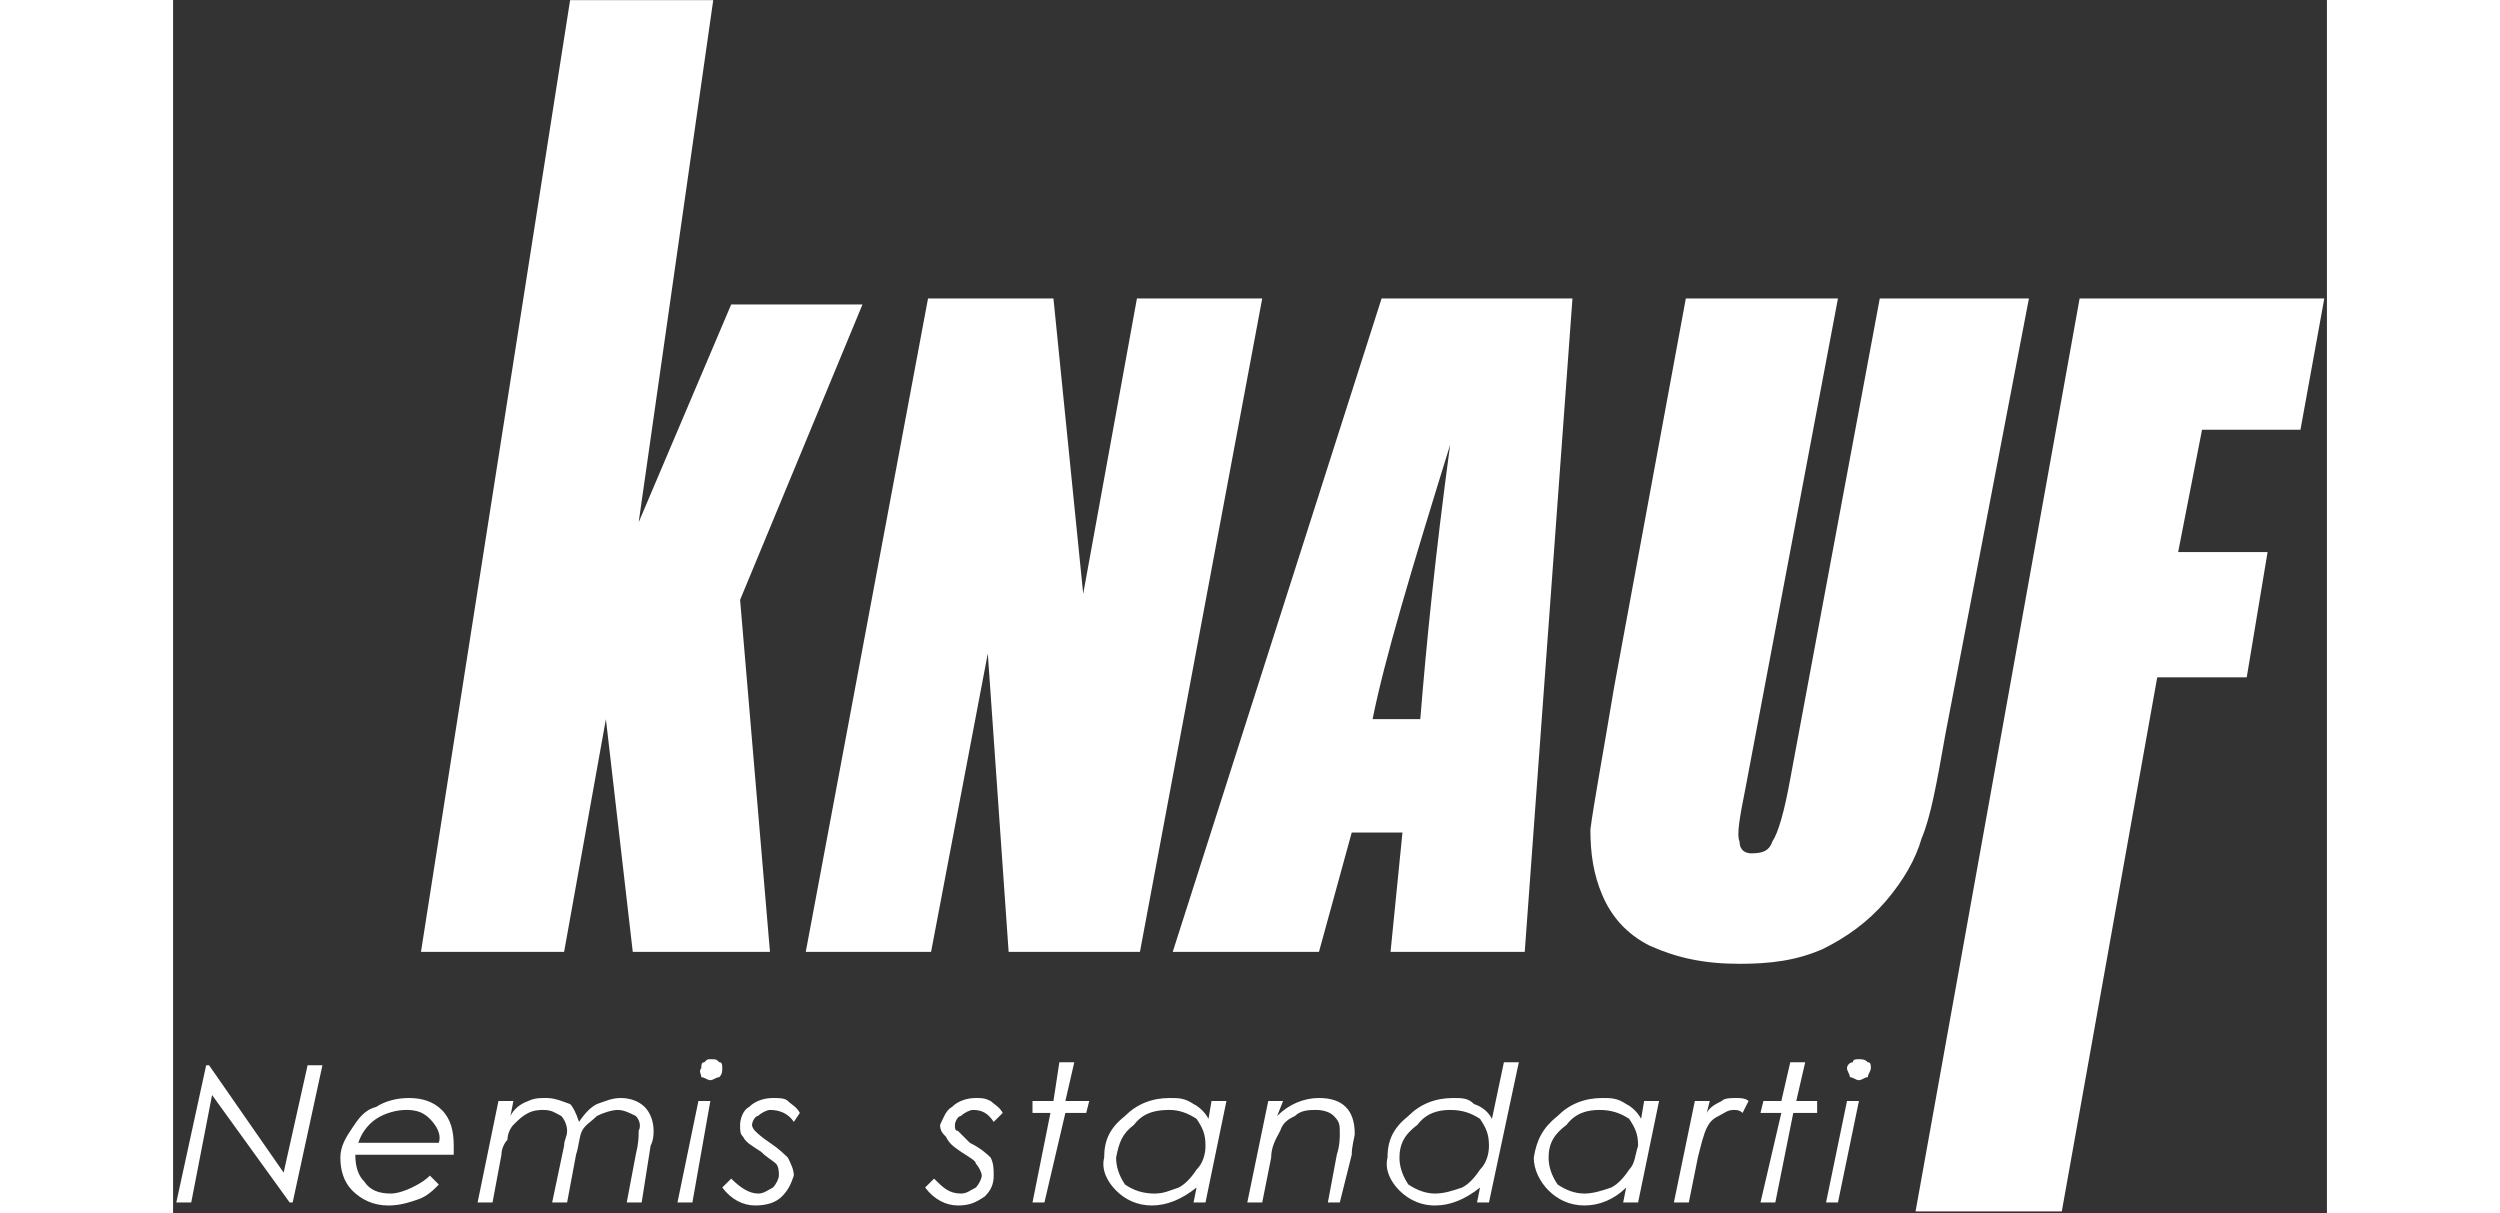 <svg width="577" height="280" viewBox="0 0 577 325" fill="none" xmlns="http://www.w3.org/2000/svg">
<rect x="0" y="0" width="577" height="325" fill="#333333" stroke="none"/>
<path d="M36.038 285.372H40.011L32.038 322.127H31.227L10.445 293.345L4.865 322.127H0.864L8.865 285.372H9.641L29.617 314.127L36.038 285.372ZM332.22 302.248C329.771 304.366 328.54 306.647 328.54 310.126C328.54 312.242 329.155 314.338 330.368 316.427L330.434 316.539L330.501 316.651L330.569 316.763L330.638 316.875L330.708 316.987L330.779 317.099L330.852 317.21L330.926 317.322C333.346 318.938 335.731 319.742 338.121 319.742C340.541 319.742 342.927 318.938 345.32 318.127C346.927 317.322 348.515 315.742 350.125 313.322C351.713 311.741 352.518 309.349 352.518 306.936C352.518 303.739 351.713 302.15 350.125 299.738C347.712 298.15 345.32 297.345 342.124 297.345C338.926 297.345 335.73 298.15 333.346 301.348L333.197 301.46L333.05 301.572L332.906 301.684L332.765 301.797L332.625 301.909L332.488 302.022L332.353 302.135L332.22 302.248ZM296.201 303.673C295.356 305.232 294.169 307.385 294.169 310.126L291.776 322.127H287.776L293.386 294.954H297.359L295.777 298.955C298.975 295.765 302.975 294.15 306.975 294.15C310.171 294.15 312.558 294.954 314.144 296.542C315.754 298.15 316.559 300.543 316.559 303.739C316.559 304.543 315.754 306.936 315.754 309.349L312.558 322.127H309.36L311.753 309.349C312.558 306.936 312.558 304.543 312.558 303.739C312.558 301.348 312.558 300.543 310.949 298.955C310.171 298.15 308.556 297.345 306.17 297.345C304.555 297.345 302.171 297.345 300.555 298.955C298.975 299.738 297.359 300.543 296.582 302.955L296.543 303.03L296.504 303.106L296.463 303.184L296.422 303.262L296.38 303.342L296.247 303.589L296.201 303.673ZM263.324 297.662C261.047 298.12 259.105 299.149 257.518 301.2L257.405 301.348C254.21 303.739 253.405 306.151 252.628 310.126C252.628 312.544 253.405 314.937 255.015 317.322L255.127 317.397L255.239 317.471L255.351 317.544L255.464 317.616L255.576 317.686L255.688 317.755L255.8 317.823L255.913 317.89L256.026 317.955L256.138 318.02L256.252 318.083L256.365 318.145L256.478 318.206L256.592 318.266C257.997 318.994 259.464 319.453 261.15 319.643L261.285 319.657H261.287L261.423 319.671H261.426L261.563 319.683H261.565L261.703 319.695H261.705L261.844 319.705H261.846L261.987 319.713H261.989L262.13 319.721H262.132L262.275 319.728H262.276L262.421 319.733H262.422L262.568 319.737L262.716 319.74L262.865 319.742L263.016 319.742C265.409 319.742 266.989 318.938 269.409 318.127C270.989 317.322 272.604 315.742 274.185 313.322C275.802 311.741 276.578 309.349 276.578 306.936C276.578 303.739 275.802 302.15 274.185 299.738C271.8 298.15 269.409 297.345 266.989 297.345L266.803 297.346L266.618 297.348L266.435 297.351L266.253 297.355L266.072 297.361L265.891 297.368L265.712 297.376L265.534 297.386L265.358 297.397L265.182 297.41L265.007 297.425L264.834 297.44L264.662 297.458L264.491 297.478L264.321 297.499L264.152 297.521H264.15L263.984 297.546H263.983L263.817 297.572H263.816L263.652 297.6H263.651L263.488 297.629H263.486L263.324 297.662ZM100.514 294.164C101.44 294.213 102.258 294.385 103.073 294.625L103.166 294.653H103.167L103.26 294.682H103.261L103.354 294.712L103.448 294.741L103.636 294.802L103.731 294.834L103.825 294.865L104.015 294.93L104.11 294.964L104.206 294.997L104.302 295.031L104.399 295.066L104.496 295.1L104.594 295.135L104.691 295.171L104.889 295.242L104.989 295.279L105.089 295.315L105.191 295.352L105.293 295.389L105.499 295.463L105.603 295.5L105.814 295.576L105.922 295.613L106.03 295.651L106.139 295.689L106.249 295.727L106.36 295.765C107.165 296.542 107.948 298.15 108.753 300.543C110.361 298.15 111.948 296.542 113.558 295.765C115.951 294.954 117.531 294.15 119.952 294.15C122.337 294.15 124.729 294.954 126.337 296.542C127.925 298.15 128.73 300.543 128.73 302.955C128.73 303.739 128.73 305.348 127.925 306.936L125.532 322.127H121.532L123.952 309.349C124.729 306.151 124.729 304.543 124.729 302.955C125.532 301.348 124.729 299.738 123.952 298.955C122.337 298.15 120.754 297.345 119.147 297.345C117.531 297.345 115.146 298.15 113.558 298.955C111.948 300.543 110.361 301.348 109.558 302.955C108.753 304.543 108.753 306.936 107.948 309.349L105.557 322.127H101.555L104.752 306.936C104.752 305.348 105.557 304.543 105.557 302.955C105.557 301.348 104.752 299.738 103.975 298.955C102.359 298.15 101.555 297.345 99.164 297.345C98.359 297.345 96.779 297.345 95.164 298.15C93.582 298.955 92.777 299.738 91.161 301.348C90.386 302.15 89.581 303.739 89.581 305.348C88.776 306.151 87.966 307.739 87.966 309.349L85.581 322.127H81.58L87.161 294.954H91.161L90.386 298.955C91.161 297.345 92.777 295.765 95.164 294.954L95.239 294.917L95.315 294.881L95.39 294.846L95.466 294.813L95.541 294.78L95.617 294.749L95.692 294.718L95.768 294.689L95.843 294.66L95.918 294.633L95.994 294.607L96.069 294.581L96.144 294.557L96.219 294.533L96.294 294.511L96.369 294.489L96.445 294.469L96.52 294.449L96.594 294.43L96.669 294.411L96.745 294.394L96.819 294.377L96.894 294.361L96.969 294.346L97.044 294.332L97.119 294.318L97.194 294.305L97.269 294.293L97.418 294.27L97.493 294.26H97.494L97.568 294.251H97.569L97.643 294.241L97.718 294.232H97.719L97.793 294.224H97.794L97.868 294.217H97.869L97.942 294.21H97.944L98.017 294.204H98.019L98.092 294.198H98.094L98.166 294.192H98.169L98.241 294.187H98.243L98.316 294.182H98.318L98.391 294.178H98.393L98.466 294.175H98.468L98.541 294.171H98.544L98.615 294.168H98.618L98.69 294.165H98.693L98.766 294.162H98.769L98.84 294.16H98.844L98.915 294.158H98.919L98.99 294.156H98.994L99.065 294.155H99.069L99.14 294.154H99.145L99.215 294.153H99.22L99.29 294.152H99.295L99.365 294.152H99.371L99.44 294.151H99.446L99.515 294.15H99.521L99.591 294.15H99.672L99.741 294.15H99.975L100.078 294.15H100.086L100.189 294.152H100.196L100.298 294.155H100.305L100.407 294.159H100.413L100.514 294.164ZM69.111 319.293C68.105 320.134 66.983 320.856 65.604 321.323C64.632 321.65 63.655 321.978 62.624 322.252H62.623L62.505 322.283H62.504L62.386 322.314H62.385L62.265 322.345H62.264L62.145 322.374H62.143L62.023 322.404L61.779 322.46L61.656 322.488L61.532 322.515L61.407 322.541L61.283 322.567L61.157 322.592L61.03 322.616L60.903 322.639L60.776 322.662L60.647 322.684L60.517 322.705L60.387 322.725L60.257 322.745L60.125 322.764L59.992 322.782L59.859 322.799L59.725 322.815L59.59 322.83L59.453 322.845L59.317 322.858L59.179 322.87L59.04 322.882L58.9 322.892L58.759 322.902L58.617 322.91L58.475 322.917L58.331 322.924L58.186 322.929L58.04 322.933L57.892 322.936L57.744 322.938L57.595 322.938C53.595 322.938 50.405 321.323 48.014 318.938C45.621 316.518 44.816 313.322 44.816 310.126C44.816 306.936 46.426 304.543 48.014 302.15C49.621 299.738 51.21 297.345 54.405 296.542C56.792 294.954 59.988 294.15 63.211 294.15C66.409 294.15 69.604 294.954 71.989 297.345C74.382 299.738 75.187 302.955 75.187 306.936C75.187 307.739 75.187 308.544 75.187 309.349H48.817C48.817 312.544 49.621 314.937 51.21 316.518C52.817 318.938 55.21 319.742 58.408 319.742C59.988 319.742 62.408 318.938 63.989 318.127L64.064 318.089L64.215 318.014C65.446 317.396 66.666 316.758 67.891 315.749L68.041 315.624L68.117 315.56L68.192 315.495L68.267 315.429L68.342 315.362L68.417 315.293L68.493 315.224L68.567 315.154L68.643 315.083L68.718 315.01L68.793 314.937L71.186 317.322L71.038 317.473L70.889 317.625L70.815 317.7L70.74 317.775L70.665 317.85L70.59 317.925L70.515 318L70.44 318.074L70.364 318.148L70.288 318.223L70.212 318.296L70.136 318.37L70.059 318.443L69.982 318.516L69.905 318.588L69.827 318.661L69.749 318.732L69.671 318.804L69.592 318.875L69.513 318.946L69.434 319.016L69.354 319.086L69.273 319.156L69.192 319.224L69.111 319.293ZM451.627 283.756C452.432 283.756 453.208 283.756 454.013 284.567C454.823 284.567 454.823 285.372 454.823 286.149C454.823 286.952 454.013 287.757 454.013 288.567C453.208 288.567 452.432 289.372 451.627 289.372C450.823 289.372 450.012 288.567 449.208 288.567C449.208 287.757 448.432 286.952 448.432 286.149C448.432 285.372 449.208 284.567 450.012 284.567C450.012 283.756 450.823 283.756 451.627 283.756ZM448.432 294.954H451.627L446.012 322.127H442.822L448.432 294.954ZM433.233 284.567H437.233L434.841 294.954H440.429V298.15H434.036L429.233 322.127H425.258L430.84 298.15H425.258L426.035 294.954H430.84L433.233 284.567ZM407.668 294.954H411.668L410.864 298.15C411.668 296.542 413.257 295.765 414.864 294.954C415.642 294.15 417.257 294.15 418.839 294.15C419.642 294.15 421.257 294.15 422.062 294.954L420.455 298.15C419.642 297.345 418.839 297.345 418.062 297.345C416.452 297.345 415.642 298.15 414.061 298.955C412.452 299.738 411.668 300.543 410.864 302.15C410.061 303.739 409.256 306.936 408.473 310.126L406.058 322.127H402.058L407.668 294.954ZM392.469 322.127H388.469L389.274 318.127C386.084 321.323 382.083 322.938 378.102 322.938C374.102 322.938 370.912 321.323 368.492 318.938C366.099 316.518 364.519 313.322 364.519 310.126C365.296 305.348 366.912 302.151 370.912 298.955C374.102 295.765 378.102 294.15 382.886 294.15C385.271 294.15 386.886 294.15 389.274 295.765C390.889 296.542 392.469 298.15 393.274 299.738L394.084 294.954H398.085L392.469 322.127ZM378.102 319.742C380.495 319.742 382.886 318.938 385.271 318.127C386.886 317.322 388.469 315.742 390.084 313.322C391.665 311.741 391.664 309.349 392.469 306.936C392.469 303.739 391.665 302.15 390.084 299.738C387.691 298.15 385.271 297.345 382.083 297.345C378.886 297.345 375.69 298.15 373.297 301.348C370.102 303.739 368.492 306.151 368.492 310.126C368.492 312.544 369.296 314.937 370.912 317.322C373.297 318.938 375.69 319.742 378.102 319.742ZM352.518 322.127H349.32L350.125 318.127C346.124 321.323 342.124 322.938 338.121 322.938L337.934 322.937L337.749 322.933L337.564 322.927L337.381 322.919L337.198 322.909L337.018 322.896L336.838 322.881L336.659 322.864L336.482 322.845L336.305 322.823L336.13 322.799L335.956 322.773L335.783 322.745L335.612 322.715L335.441 322.683L335.272 322.648L335.104 322.612L334.937 322.574L334.772 322.533L334.607 322.49L334.444 322.446L334.281 322.4L334.121 322.351L333.961 322.301L333.802 322.249L333.645 322.195L333.488 322.139L333.334 322.081L333.18 322.022C331.391 321.316 329.841 320.242 328.532 318.938C327.004 317.387 325.793 315.518 325.332 313.536L325.3 313.39L325.27 313.244L325.243 313.098L325.219 312.952L325.198 312.805L325.18 312.658L325.164 312.511L325.151 312.363L325.142 312.215L325.135 312.067L325.132 311.919L325.132 311.77L325.134 311.621L325.14 311.472L325.149 311.323L325.161 311.174L325.177 311.024L325.196 310.875L325.219 310.725L325.245 310.575L325.274 310.425L325.307 310.276L325.343 310.126C325.343 305.348 326.952 302.151 330.926 298.955C334.121 295.765 338.121 294.15 342.927 294.15C345.32 294.15 346.927 294.15 348.515 295.765C350.929 296.542 352.518 298.15 353.32 299.738L356.518 284.567H360.518L352.518 322.127ZM276.578 322.127H273.382L274.185 318.127C270.184 321.323 266.211 322.938 262.211 322.938C258.211 322.938 255.015 321.323 252.628 318.938C250.21 316.518 248.627 313.322 249.432 310.126C249.432 305.348 251.012 302.151 255.015 298.955C258.21 295.765 262.211 294.15 266.989 294.15C269.409 294.15 270.989 294.15 273.382 295.765C274.989 296.542 276.578 298.15 277.382 299.738L278.187 294.954H282.187L276.578 322.127ZM237.429 284.567H241.431L239.038 294.954H245.432L244.621 298.15H239.038L233.429 322.127H230.233L235.038 298.15H230.233V294.954H235.843L237.429 284.567ZM222.259 298.15L219.839 300.543C218.257 298.15 216.641 297.345 214.257 297.345C213.446 297.345 211.866 298.15 211.061 298.955C210.25 298.955 209.446 300.543 209.446 301.348C209.446 302.15 209.446 302.955 210.25 302.955C211.061 303.739 211.866 304.543 213.446 306.151C216.641 307.739 218.257 309.349 219.034 310.126C219.839 311.741 219.839 313.322 219.839 314.937C219.839 317.322 219.034 318.938 217.446 320.52C215.061 322.127 213.446 322.938 210.25 322.938C207.06 322.938 203.863 321.323 201.472 318.127L203.863 315.742C206.248 318.127 207.863 319.742 211.061 319.742C212.641 319.742 213.446 318.938 215.061 318.127C215.839 317.322 216.641 315.742 216.641 314.937C216.641 314.127 215.839 312.544 215.061 311.741C215.061 310.937 213.446 310.126 211.061 308.544C208.668 306.936 207.863 306.151 207.06 304.543C206.248 303.739 205.473 302.955 205.473 301.348C206.248 299.738 207.06 297.345 208.668 296.542C210.25 294.954 212.641 294.15 215.061 294.15C216.641 294.15 217.446 294.15 219.034 294.954C219.839 295.765 221.447 296.542 222.259 298.15ZM167.906 298.15L166.296 300.543C164.708 298.15 162.296 297.345 159.903 297.345C159.098 297.345 157.518 298.15 156.707 298.955C155.902 298.955 155.098 300.543 155.098 301.348C155.098 302.15 155.902 302.955 155.902 302.955C156.707 303.739 157.518 304.543 159.903 306.151C162.296 307.739 163.903 309.349 164.708 310.126C165.492 311.741 166.296 313.322 166.296 314.937C165.492 317.322 164.708 318.938 163.101 320.52C161.518 322.127 159.098 322.938 155.902 322.938C152.707 322.938 149.517 321.323 147.124 318.127L149.517 315.742C151.902 318.127 154.322 319.742 156.707 319.742C158.296 319.742 159.098 318.938 160.708 318.127C161.518 317.322 162.296 315.742 162.296 314.937C162.296 314.127 162.296 312.544 161.518 311.741C160.708 310.937 159.098 310.126 157.518 308.544C155.098 306.936 153.518 306.151 152.707 304.543C151.902 303.739 151.902 302.955 151.902 301.348C151.902 299.738 152.707 297.345 154.322 296.542C155.902 294.954 158.296 294.15 160.708 294.15C162.296 294.15 163.903 294.15 164.708 294.954C165.492 295.765 167.101 296.542 167.906 298.15ZM143.929 283.756C145.517 283.756 145.517 283.756 146.32 284.567C147.124 284.567 147.124 285.372 147.124 286.149C147.124 286.952 147.124 287.757 146.32 288.567C145.517 288.567 144.704 289.372 143.929 289.372C143.124 289.372 142.319 288.567 141.509 288.567C141.509 287.757 140.731 286.952 141.509 286.149C141.509 285.372 141.509 284.567 142.319 284.567C143.124 283.756 143.124 283.756 143.929 283.756ZM140.731 294.954H143.929L139.123 322.127H135.123L140.731 294.954ZM71.186 306.151C71.989 303.739 70.382 301.348 68.793 299.738L68.718 299.664L68.643 299.591L68.492 299.45L68.416 299.38L68.341 299.312L68.265 299.245L68.189 299.179L68.112 299.115L68.036 299.051L67.959 298.989L67.803 298.868C66.841 298.134 65.774 297.664 64.291 297.461H64.289L64.17 297.445H64.167L64.046 297.43H64.044L63.921 297.417H63.919L63.794 297.404H63.792L63.665 297.393H63.663L63.534 297.383H63.533L63.401 297.374H63.4L63.266 297.366H63.264L63.128 297.36H63.127L62.989 297.355H62.988L62.847 297.351L62.703 297.347L62.557 297.346L62.408 297.345C59.988 297.345 56.792 298.15 54.405 299.738C52.014 301.348 50.405 303.739 49.621 306.151H71.186Z" fill="#fff"/>
<path fill-rule="evenodd" clip-rule="evenodd" d="M510.751 79.951H576.297L569.912 115.127H543.542L537.149 147.888H561.104L555.516 181.456H531.539L505.976 324.52H466.799L510.751 79.951ZM497.17 79.951H457.211L433.233 208.629C431.645 217.434 430.036 223.023 428.455 225.408C427.645 227.828 426.035 228.605 422.84 228.605C421.257 228.605 419.642 227.828 419.642 225.408C418.839 223.828 419.642 219.015 421.257 211.041L446.012 79.951H405.256L386.084 183.868C382.886 203.04 380.495 215.825 379.69 222.212C379.69 228.605 380.495 234.214 382.886 239.802C385.271 245.412 389.274 250.196 395.665 253.386C402.863 256.583 410.061 258.198 419.642 258.198C427.645 258.198 434.841 257.394 442.039 254.198C448.432 251.001 454.013 247 458.826 241.412C463.602 235.802 466.799 230.213 468.407 224.632C470.8 219.015 472.409 210.236 474.8 196.655L497.17 79.951ZM334.121 192.652C335.731 172.67 338.121 148.693 342.124 119.127C331.73 152.693 324.532 176.67 321.342 192.652H334.121ZM374.885 79.951L362.099 255.001H326.148L329.343 223.023H315.754L306.975 255.001H267.8L323.755 79.951H374.885ZM291.776 79.951H258.211L243.816 159.086L235.843 79.951H202.247L169.492 255.001H203.06L218.257 175.063L223.839 255.001H259.015L291.776 79.951ZM184.691 81.56L151.902 160.696L159.903 255.001H123.147L115.951 192.652L104.753 255.001H66.409L106.36 0.04H144.704L124.729 139.914L149.517 81.56H184.691Z" fill="#fff"/>
</svg>
